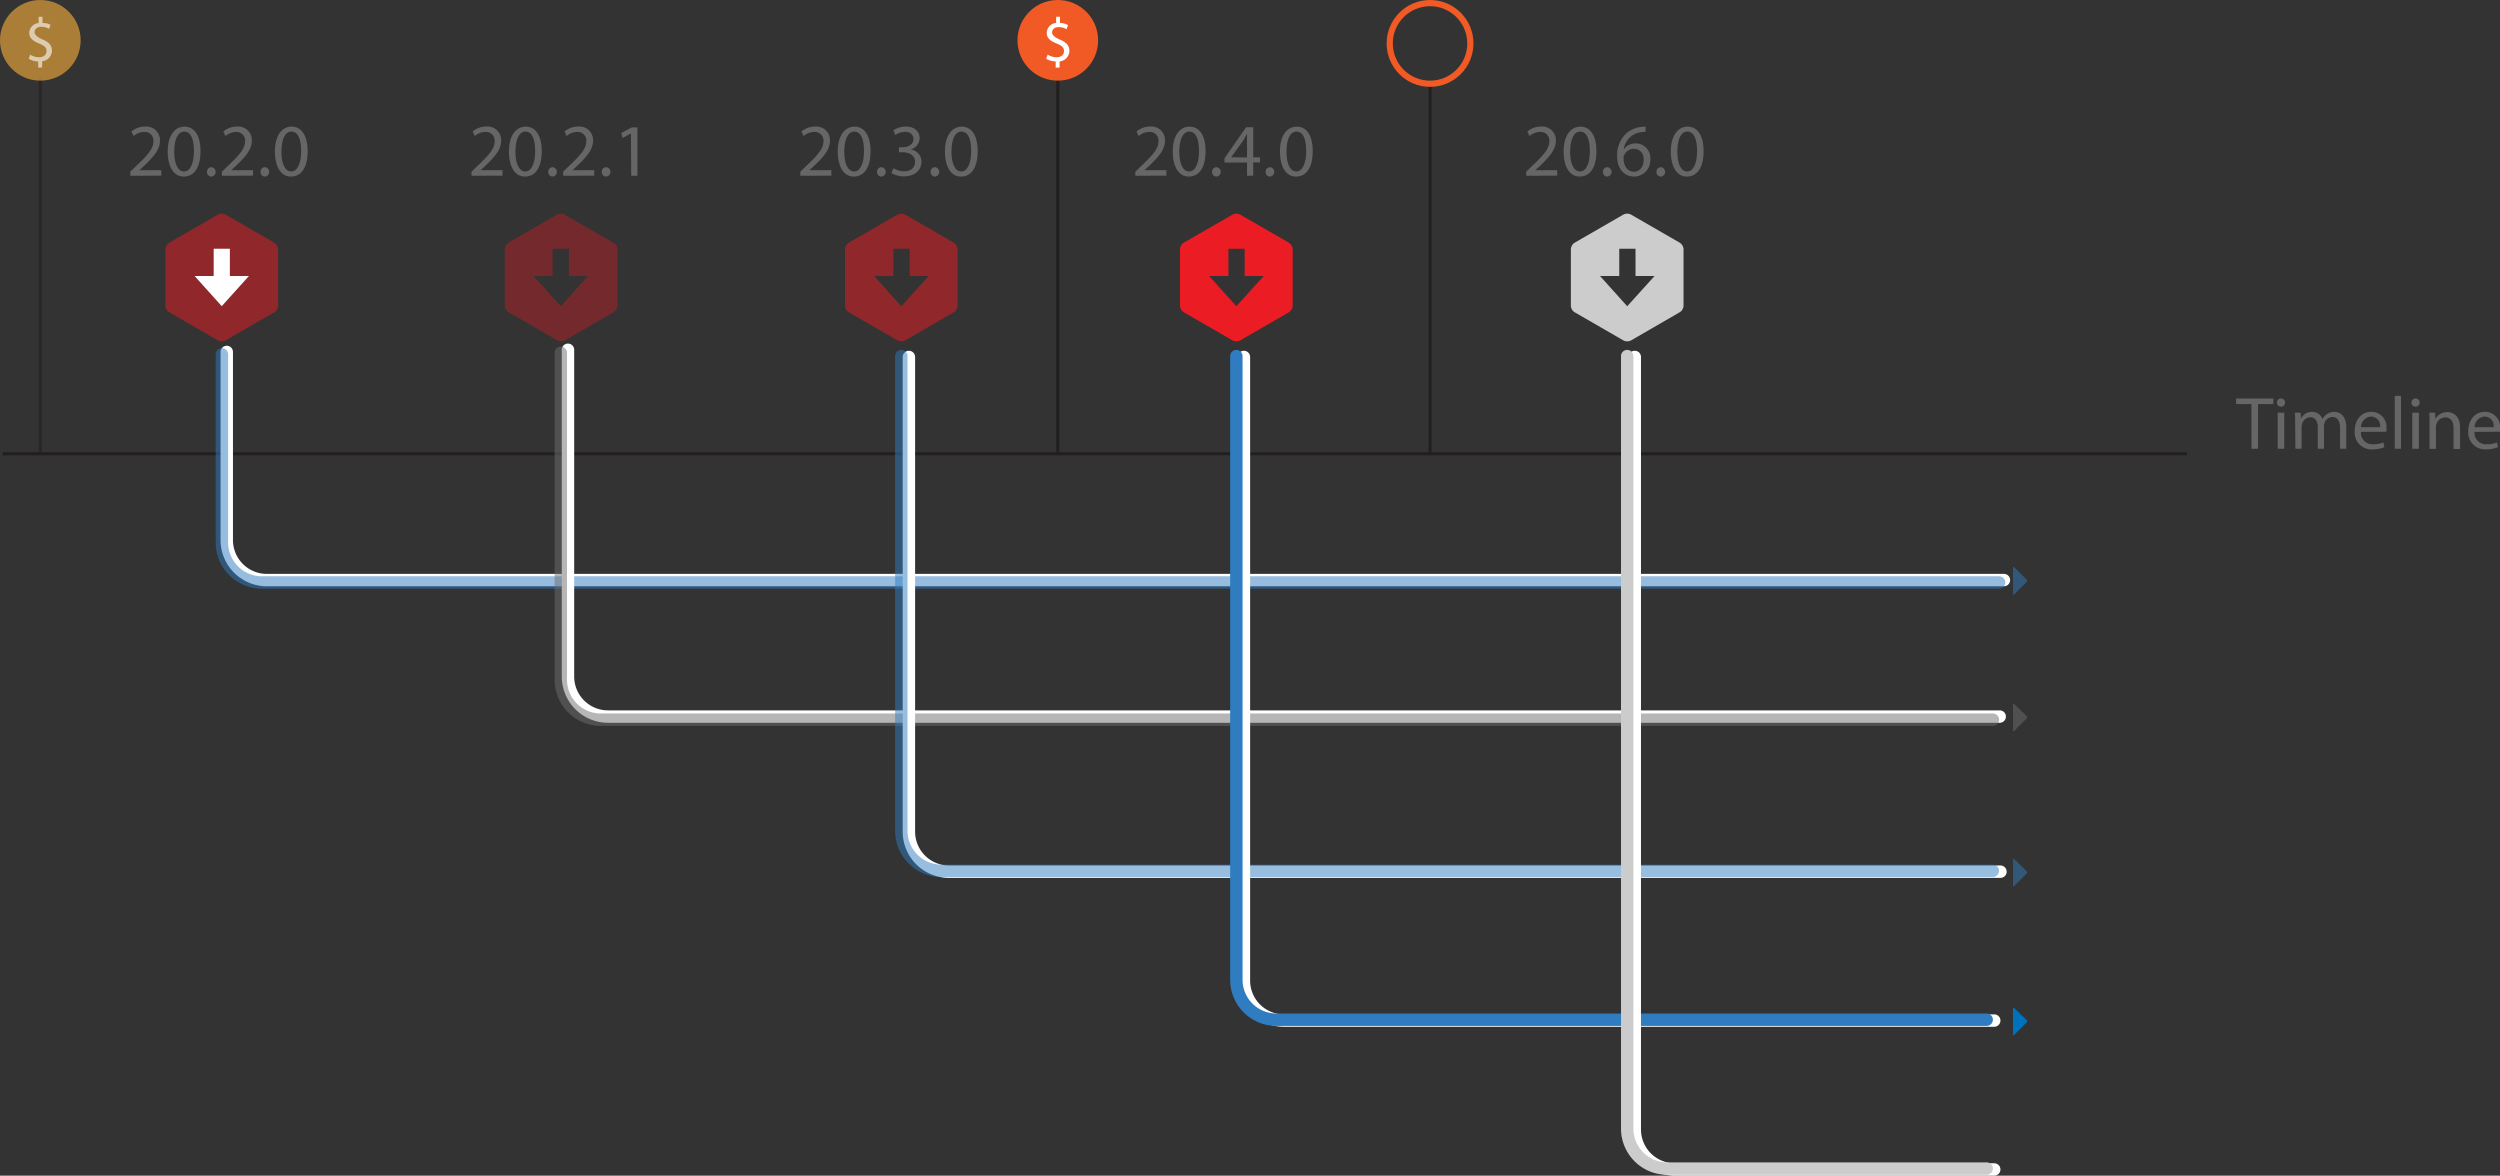 <svg xmlns="http://www.w3.org/2000/svg" viewBox="0 0 402.96 189.5"><rect x="0" y="0" width="402.96" height="189.5" fill="#333333" stroke="none"/><defs><style>.cls-1,.cls-15,.cls-18{fill:none;stroke-miterlimit:10;}.cls-1,.cls-15{stroke:#231f20;stroke-width:0.5px;}.cls-2{fill:#fff;}.cls-11,.cls-3{fill:#ec1c24;}.cls-10,.cls-11,.cls-12,.cls-3{fill-rule:evenodd;}.cls-10,.cls-3,.cls-5,.cls-9{opacity:0.5;}.cls-4{fill:#666;}.cls-6,.cls-9{fill:#2f7dc0;}.cls-7{fill:#0071bc;}.cls-8{fill:#6d6e70;}.cls-10{fill:#b62126;}.cls-12,.cls-13{fill:#ccc;}.cls-14{fill:#f15a24;}.cls-15,.cls-16,.cls-17{opacity:0.6;}.cls-16{fill:#fbb03b;}.cls-18{stroke:#f15a24;}</style></defs><title>Ren versionsAsset 10</title><g id="Layer_2" data-name="Layer 2"><g id="Layer_1-2" data-name="Layer 1"><line class="cls-1" x1="0.45" y1="73.14" x2="352.5" y2="73.14"/><path class="cls-2" d="M323,94.5H43a7.46,7.46,0,0,1-7.45-7.45V56.73a1,1,0,1,1,2,0V87.05A5.45,5.45,0,0,0,43,92.5H323a1,1,0,0,1,0,2Z"/><path class="cls-3" d="M44.18,39.1l-7.79-4.49a1.29,1.29,0,0,0-1.29,0L27.31,39.1a1.31,1.31,0,0,0-.65,1.13v9a1.3,1.3,0,0,0,.65,1.12l7.79,4.5a1.29,1.29,0,0,0,1.29,0l7.79-4.5a1.3,1.3,0,0,0,.65-1.12v-9A1.31,1.31,0,0,0,44.18,39.1Z"/><polygon class="cls-2" points="37.05 44.49 37.05 40.09 34.44 40.09 34.44 44.49 31.37 44.49 35.74 49.35 40.12 44.49 37.05 44.49"/><path class="cls-4" d="M21,28.33v-.65l.83-.81c2-1.89,2.89-2.9,2.9-4.07a1.4,1.4,0,0,0-1.55-1.53,2.63,2.63,0,0,0-1.65.66l-.34-.74a3.41,3.41,0,0,1,2.21-.79,2.19,2.19,0,0,1,2.38,2.26c0,1.44-1,2.61-2.68,4.19l-.63.58v0H26v.88Z"/><path class="cls-4" d="M32.32,24.34c0,2.65-1,4.12-2.72,4.12-1.52,0-2.55-1.43-2.57-4s1.12-4.05,2.71-4.05S32.32,21.86,32.32,24.34Zm-4.24.12c0,2,.63,3.18,1.59,3.18s1.59-1.26,1.59-3.25-.49-3.18-1.58-3.18C28.75,21.21,28.08,22.34,28.08,24.46Z"/><path class="cls-4" d="M33.37,27.7a.71.71,0,0,1,.72-.75.76.76,0,0,1,0,1.51A.71.71,0,0,1,33.37,27.7Z"/><path class="cls-4" d="M35.77,28.33v-.65l.83-.81c2-1.89,2.89-2.9,2.9-4.07A1.39,1.39,0,0,0,38,21.27a2.66,2.66,0,0,0-1.66.66L36,21.19a3.38,3.38,0,0,1,2.2-.79,2.19,2.19,0,0,1,2.39,2.26c0,1.44-1,2.61-2.69,4.19l-.62.58v0h3.5v.88Z"/><path class="cls-4" d="M42,27.7a.71.71,0,0,1,.72-.75.76.76,0,0,1,0,1.51A.71.71,0,0,1,42,27.7Z"/><path class="cls-4" d="M49.59,24.34c0,2.65-1,4.12-2.71,4.12-1.52,0-2.55-1.43-2.57-4S45.43,20.4,47,20.4,49.59,21.86,49.59,24.34Zm-4.23.12c0,2,.62,3.18,1.58,3.18s1.6-1.26,1.6-3.25-.49-3.18-1.58-3.18C46,21.21,45.36,22.34,45.36,24.46Z"/><path class="cls-4" d="M76,28.33v-.65l.83-.81c2-1.89,2.89-2.9,2.9-4.07a1.4,1.4,0,0,0-1.55-1.53,2.63,2.63,0,0,0-1.65.66l-.34-.74a3.41,3.41,0,0,1,2.21-.79,2.19,2.19,0,0,1,2.38,2.26c0,1.44-1,2.61-2.68,4.19l-.63.58v0H81v.88Z"/><path class="cls-4" d="M87.32,24.34c0,2.65-1,4.12-2.72,4.12-1.52,0-2.55-1.43-2.57-4s1.12-4.05,2.71-4.05S87.32,21.86,87.32,24.34Zm-4.24.12c0,2,.63,3.18,1.59,3.18s1.59-1.26,1.59-3.25-.49-3.18-1.58-3.18C83.75,21.21,83.08,22.34,83.08,24.46Z"/><path class="cls-4" d="M88.37,27.7a.71.71,0,0,1,.72-.75.76.76,0,0,1,0,1.51A.71.71,0,0,1,88.37,27.7Z"/><path class="cls-4" d="M90.77,28.33v-.65l.83-.81c2-1.89,2.89-2.9,2.9-4.07A1.39,1.39,0,0,0,93,21.27a2.66,2.66,0,0,0-1.66.66L91,21.19a3.38,3.38,0,0,1,2.2-.79,2.19,2.19,0,0,1,2.39,2.26c0,1.44-1,2.61-2.69,4.19l-.62.58v0h3.5v.88Z"/><path class="cls-4" d="M97,27.7a.71.71,0,0,1,.72-.75.76.76,0,0,1,0,1.51A.71.71,0,0,1,97,27.7Z"/><path class="cls-4" d="M101.7,21.51h0l-1.35.73-.21-.8,1.7-.91h.9v7.8h-1Z"/><path class="cls-4" d="M129,28.33v-.65l.83-.81c2-1.89,2.89-2.9,2.9-4.07a1.4,1.4,0,0,0-1.55-1.53,2.63,2.63,0,0,0-1.65.66l-.34-.74a3.41,3.41,0,0,1,2.21-.79,2.19,2.19,0,0,1,2.38,2.26c0,1.44-1,2.61-2.68,4.19l-.63.58v0H134v.88Z"/><path class="cls-4" d="M140.32,24.34c0,2.65-1,4.12-2.72,4.12-1.52,0-2.55-1.43-2.57-4s1.12-4.05,2.71-4.05S140.32,21.86,140.32,24.34Zm-4.24.12c0,2,.63,3.18,1.59,3.18s1.59-1.26,1.59-3.25-.49-3.18-1.58-3.18C136.75,21.21,136.08,22.34,136.08,24.46Z"/><path class="cls-4" d="M141.37,27.7a.71.71,0,0,1,.72-.75.76.76,0,0,1,0,1.51A.71.71,0,0,1,141.37,27.7Z"/><path class="cls-4" d="M144,27.11a3.41,3.41,0,0,0,1.72.5c1.36,0,1.78-.87,1.77-1.52,0-1.09-1-1.55-2-1.55h-.59v-.8h.59c.77,0,1.74-.39,1.74-1.32,0-.62-.4-1.17-1.37-1.17a3,3,0,0,0-1.56.51L144,21a3.71,3.71,0,0,1,2-.6c1.53,0,2.23.91,2.23,1.86a1.94,1.94,0,0,1-1.44,1.83v0a2,2,0,0,1,1.74,2c0,1.25-1,2.34-2.84,2.34a4,4,0,0,1-2-.53Z"/><path class="cls-4" d="M150,27.7a.71.71,0,0,1,.72-.75.76.76,0,0,1,0,1.51A.71.71,0,0,1,150,27.7Z"/><path class="cls-4" d="M157.59,24.34c0,2.65-1,4.12-2.71,4.12-1.52,0-2.55-1.43-2.57-4s1.12-4.05,2.71-4.05S157.59,21.86,157.59,24.34Zm-4.23.12c0,2,.62,3.18,1.58,3.18s1.6-1.26,1.6-3.25-.49-3.18-1.58-3.18C154,21.21,153.36,22.34,153.36,24.46Z"/><path class="cls-4" d="M362.89,65.13h-2.46v-.89h6v.89h-2.47v7.2h-1.05Z"/><path class="cls-4" d="M368.31,64.89a.62.62,0,0,1-.67.65.63.63,0,0,1-.64-.65.65.65,0,0,1,.66-.66A.63.63,0,0,1,368.31,64.89Zm-1.18,7.44V66.52h1.06v5.81Z"/><path class="cls-4" d="M369.94,68.09c0-.6,0-1.09-.05-1.57h.93l.05.94h0a2,2,0,0,1,1.83-1.07,1.71,1.71,0,0,1,1.64,1.16h0a2.42,2.42,0,0,1,.65-.75,2,2,0,0,1,1.28-.41c.77,0,1.91.5,1.91,2.52v3.42h-1V69c0-1.12-.41-1.79-1.26-1.79a1.38,1.38,0,0,0-1.25,1,1.74,1.74,0,0,0-.08.53v3.59h-1V68.85c0-.93-.41-1.6-1.21-1.6a1.45,1.45,0,0,0-1.31,1.06,1.4,1.4,0,0,0-.09.51v3.51h-1Z"/><path class="cls-4" d="M380.54,69.61a1.86,1.86,0,0,0,2,2,3.83,3.83,0,0,0,1.61-.3l.18.75a4.69,4.69,0,0,1-1.94.37,2.7,2.7,0,0,1-2.85-2.93c0-1.75,1-3.13,2.72-3.13a2.46,2.46,0,0,1,2.4,2.73,4.49,4.49,0,0,1,0,.49Zm3.09-.75a1.5,1.5,0,0,0-1.46-1.72,1.75,1.75,0,0,0-1.62,1.72Z"/><path class="cls-4" d="M386,63.81H387v8.52H386Z"/><path class="cls-4" d="M390,64.89a.62.62,0,0,1-.67.65.63.63,0,0,1-.64-.65.65.65,0,0,1,.66-.66A.63.63,0,0,1,390,64.89Zm-1.18,7.44V66.52h1.06v5.81Z"/><path class="cls-4" d="M391.6,68.09c0-.6,0-1.09-.05-1.57h.94l.06,1h0a2.14,2.14,0,0,1,1.92-1.09c.81,0,2.05.48,2.05,2.47v3.47h-1.05V69c0-.94-.35-1.72-1.35-1.72a1.51,1.51,0,0,0-1.41,1.08,1.53,1.53,0,0,0-.07.49v3.5H391.6Z"/><path class="cls-4" d="M398.85,69.61a1.86,1.86,0,0,0,2,2,3.8,3.8,0,0,0,1.61-.3l.18.75a4.63,4.63,0,0,1-1.93.37,2.7,2.7,0,0,1-2.86-2.93c0-1.75,1-3.13,2.72-3.13a2.46,2.46,0,0,1,2.4,2.73,4.49,4.49,0,0,1,0,.49Zm3.09-.75a1.5,1.5,0,0,0-1.46-1.72,1.76,1.76,0,0,0-1.62,1.72Z"/><g class="cls-5"><path class="cls-6" d="M326.66,93.41a.28.28,0,0,1,0,.4l-2,2c-.11.11-.2.07-.2-.09V91.53c0-.15.09-.19.2-.08Z"/></g><g class="cls-5"><path class="cls-6" d="M326.66,140.41a.28.28,0,0,1,0,.4l-2,2c-.11.11-.2.07-.2-.09v-4.15c0-.15.09-.19.2-.08Z"/></g><path class="cls-7" d="M326.66,164.41a.28.28,0,0,1,0,.4l-2,2c-.11.11-.2.07-.2-.09v-4.15c0-.15.09-.19.2-.08Z"/><g class="cls-5"><path class="cls-8" d="M326.66,115.41a.28.28,0,0,1,0,.4l-2,2c-.11.11-.2.07-.2-.09v-4.15c0-.15.09-.19.2-.08Z"/></g><path class="cls-9" d="M322.22,94.89h-280a7.46,7.46,0,0,1-7.45-7.45V57.11a1,1,0,0,1,2,0V87.44a5.46,5.46,0,0,0,5.45,5.45h280a1,1,0,0,1,0,2Z"/><path class="cls-2" d="M322.32,116.5H98a7.46,7.46,0,0,1-7.45-7.45V56.38a1,1,0,1,1,2,0v52.67A5.45,5.45,0,0,0,98,114.5H322.32a1,1,0,0,1,0,2Z"/><g class="cls-5"><path class="cls-8" d="M321.22,117H96.84a7.45,7.45,0,0,1-7.45-7.44V56.87a1,1,0,1,1,2,0v52.68A5.45,5.45,0,0,0,96.84,115H321.22a1,1,0,0,1,0,2Z"/></g><path class="cls-10" d="M98.83,39.1,91,34.61a1.29,1.29,0,0,0-1.29,0L82,39.1a1.31,1.31,0,0,0-.65,1.13v9A1.3,1.3,0,0,0,82,50.34l7.79,4.5a1.29,1.29,0,0,0,1.29,0l7.79-4.5a1.3,1.3,0,0,0,.65-1.12v-9A1.31,1.31,0,0,0,98.83,39.1ZM90.39,49.36,86,44.49h3.06v-4.4H91.7v4.4h3.07Z"/><path class="cls-2" d="M322.44,141.5H152.94a7.45,7.45,0,0,1-7.44-7.45V57.54a1,1,0,1,1,2,0v76.51a5.45,5.45,0,0,0,5.44,5.45h169.5a1,1,0,0,1,0,2Z"/><path class="cls-3" d="M153.71,39.1l-7.78-4.49a1.31,1.31,0,0,0-1.3,0l-7.79,4.49a1.3,1.3,0,0,0-.64,1.13v9a1.29,1.29,0,0,0,.64,1.12l7.79,4.5a1.31,1.31,0,0,0,1.3,0l7.78-4.5a1.3,1.3,0,0,0,.65-1.12v-9A1.31,1.31,0,0,0,153.71,39.1Zm-8.43,10.26-4.38-4.87H144v-4.4h2.62v4.4h3.07Z"/><g class="cls-5"><path class="cls-6" d="M321.22,141.36H151.72a7.45,7.45,0,0,1-7.44-7.44V57.4a1,1,0,0,1,2,0v76.52a5.45,5.45,0,0,0,5.44,5.44h169.5a1,1,0,0,1,0,2Z"/></g><path class="cls-4" d="M183,28.33v-.65l.83-.81c2-1.89,2.89-2.9,2.9-4.07a1.4,1.4,0,0,0-1.55-1.53,2.63,2.63,0,0,0-1.65.66l-.34-.74a3.41,3.41,0,0,1,2.21-.79,2.19,2.19,0,0,1,2.38,2.26c0,1.44-1,2.61-2.68,4.19l-.63.58v0H188v.88Z"/><path class="cls-4" d="M194.32,24.34c0,2.65-1,4.12-2.72,4.12-1.52,0-2.55-1.43-2.57-4s1.12-4.05,2.71-4.05S194.32,21.86,194.32,24.34Zm-4.24.12c0,2,.63,3.18,1.59,3.18s1.59-1.26,1.59-3.25-.49-3.18-1.58-3.18C190.75,21.21,190.08,22.34,190.08,24.46Z"/><path class="cls-4" d="M195.37,27.7a.71.71,0,0,1,.72-.75.76.76,0,0,1,0,1.51A.71.71,0,0,1,195.37,27.7Z"/><path class="cls-4" d="M201,28.33V26.2h-3.63v-.69l3.48-5H202v4.85h1.09v.82H202v2.13Zm0-2.95V22.77c0-.41,0-.81,0-1.22h0c-.24.45-.44.79-.65,1.15l-1.91,2.65v0Z"/><path class="cls-4" d="M204,27.7a.71.71,0,0,1,.72-.75.76.76,0,0,1,0,1.51A.71.71,0,0,1,204,27.7Z"/><path class="cls-4" d="M211.59,24.34c0,2.65-1,4.12-2.71,4.12-1.52,0-2.55-1.43-2.57-4s1.12-4.05,2.71-4.05S211.59,21.86,211.59,24.34Zm-4.23.12c0,2,.62,3.18,1.58,3.18s1.6-1.26,1.6-3.25-.49-3.18-1.58-3.18C208,21.21,207.36,22.34,207.36,24.46Z"/><path class="cls-2" d="M321.44,165.5H206.94a7.45,7.45,0,0,1-7.44-7.45V57.54a1,1,0,0,1,2,0V158.05a5.45,5.45,0,0,0,5.44,5.45h114.5a1,1,0,0,1,0,2Z"/><path class="cls-11" d="M207.71,39.1l-7.78-4.49a1.31,1.31,0,0,0-1.3,0l-7.79,4.49a1.3,1.3,0,0,0-.64,1.13v9a1.29,1.29,0,0,0,.64,1.12l7.79,4.5a1.31,1.31,0,0,0,1.3,0l7.78-4.5a1.3,1.3,0,0,0,.65-1.12v-9A1.31,1.31,0,0,0,207.71,39.1Zm-8.43,10.26-4.38-4.87H198v-4.4h2.62v4.4h3.07Z"/><path class="cls-6" d="M320.22,165.36H205.72a7.45,7.45,0,0,1-7.44-7.44V57.4a1,1,0,0,1,2,0V157.92a5.45,5.45,0,0,0,5.44,5.44h114.5a1,1,0,0,1,0,2Z"/><path class="cls-4" d="M246,28.33v-.65l.83-.81c2-1.89,2.89-2.9,2.9-4.07a1.4,1.4,0,0,0-1.55-1.53,2.63,2.63,0,0,0-1.65.66l-.34-.74a3.41,3.41,0,0,1,2.21-.79,2.19,2.19,0,0,1,2.38,2.26c0,1.44-1,2.61-2.68,4.19l-.63.58v0H251v.88Z"/><path class="cls-4" d="M257.32,24.34c0,2.65-1,4.12-2.72,4.12-1.52,0-2.55-1.43-2.57-4s1.12-4.05,2.71-4.05S257.32,21.86,257.32,24.34Zm-4.24.12c0,2,.63,3.18,1.59,3.18s1.59-1.26,1.59-3.25-.49-3.18-1.58-3.18C253.75,21.21,253.08,22.34,253.08,24.46Z"/><path class="cls-4" d="M258.37,27.7a.71.71,0,0,1,.72-.75.76.76,0,0,1,0,1.51A.71.71,0,0,1,258.37,27.7Z"/><path class="cls-4" d="M265.22,21.27a3.83,3.83,0,0,0-.79.05,3.18,3.18,0,0,0-2.71,2.77h0A2.37,2.37,0,0,1,266,25.71a2.61,2.61,0,0,1-2.59,2.75c-1.67,0-2.76-1.3-2.76-3.33A4.89,4.89,0,0,1,262,21.62a4.28,4.28,0,0,1,2.5-1.15,4.73,4.73,0,0,1,.76-.06Zm-.3,4.5a1.58,1.58,0,0,0-1.6-1.79,1.73,1.73,0,0,0-1.51,1,.84.84,0,0,0-.12.47c0,1.28.61,2.23,1.71,2.23C264.31,27.64,264.92,26.89,264.92,25.77Z"/><path class="cls-4" d="M267,27.7a.71.71,0,0,1,.72-.75.76.76,0,0,1,0,1.51A.71.71,0,0,1,267,27.7Z"/><path class="cls-4" d="M274.59,24.34c0,2.65-1,4.12-2.71,4.12-1.52,0-2.55-1.43-2.57-4s1.12-4.05,2.71-4.05S274.59,21.86,274.59,24.34Zm-4.23.12c0,2,.62,3.18,1.58,3.18s1.6-1.26,1.6-3.25-.49-3.18-1.58-3.18C271,21.21,270.36,22.34,270.36,24.46Z"/><path class="cls-2" d="M321.44,189.5h-51.5a7.45,7.45,0,0,1-7.44-7.45V57.54a1,1,0,0,1,2,0V182.05a5.45,5.45,0,0,0,5.44,5.45h51.5a1,1,0,0,1,0,2Z"/><path class="cls-12" d="M270.71,39.1l-7.78-4.49a1.31,1.31,0,0,0-1.3,0l-7.79,4.49a1.3,1.3,0,0,0-.64,1.13v9a1.29,1.29,0,0,0,.64,1.12l7.79,4.5a1.31,1.31,0,0,0,1.3,0l7.78-4.5a1.3,1.3,0,0,0,.65-1.12v-9A1.31,1.31,0,0,0,270.71,39.1Zm-8.43,10.26-4.38-4.87H261v-4.4h2.62v4.4h3.07Z"/><path class="cls-13" d="M320.22,189.36h-51.5a7.45,7.45,0,0,1-7.44-7.44V57.4a1,1,0,1,1,2,0V181.92a5.45,5.45,0,0,0,5.44,5.44h51.5a1,1,0,0,1,0,2Z"/><line class="cls-1" x1="170.5" y1="12.5" x2="170.5" y2="73.33"/><line class="cls-1" x1="230.5" y1="13.5" x2="230.5" y2="73.33"/><circle class="cls-14" cx="170.5" cy="6.5" r="6.5"/><path class="cls-2" d="M170.16,10.9v-1a2.91,2.91,0,0,1-1.53-.43l.24-.67a2.67,2.67,0,0,0,1.44.43c.71,0,1.19-.41,1.19-1s-.39-.89-1.13-1.19c-1-.4-1.65-.86-1.65-1.73a1.64,1.64,0,0,1,1.51-1.61v-1h.62v1a2.67,2.67,0,0,1,1.3.35l-.25.66a2.42,2.42,0,0,0-1.26-.34c-.77,0-1.06.46-1.06.86s.37.78,1.24,1.14c1,.42,1.55.94,1.55,1.83a1.74,1.74,0,0,1-1.58,1.7v1Z"/><line class="cls-15" x1="6.5" y1="12.5" x2="6.5" y2="73.33"/><circle class="cls-16" cx="6.5" cy="6.5" r="6.5"/><g class="cls-17"><path class="cls-2" d="M6.16,10.9v-1a2.91,2.91,0,0,1-1.53-.43l.24-.67a2.67,2.67,0,0,0,1.44.43c.71,0,1.19-.41,1.19-1s-.39-.89-1.13-1.19c-1-.4-1.65-.86-1.65-1.73A1.64,1.64,0,0,1,6.23,3.71v-1h.62v1A2.67,2.67,0,0,1,8.15,4l-.25.66a2.42,2.42,0,0,0-1.26-.34c-.77,0-1.06.46-1.06.86S6,6,6.82,6.34c1,.42,1.55.94,1.55,1.83a1.74,1.74,0,0,1-1.58,1.7v1Z"/></g><circle class="cls-18" cx="230.5" cy="7" r="6.5"/></g></g></svg>